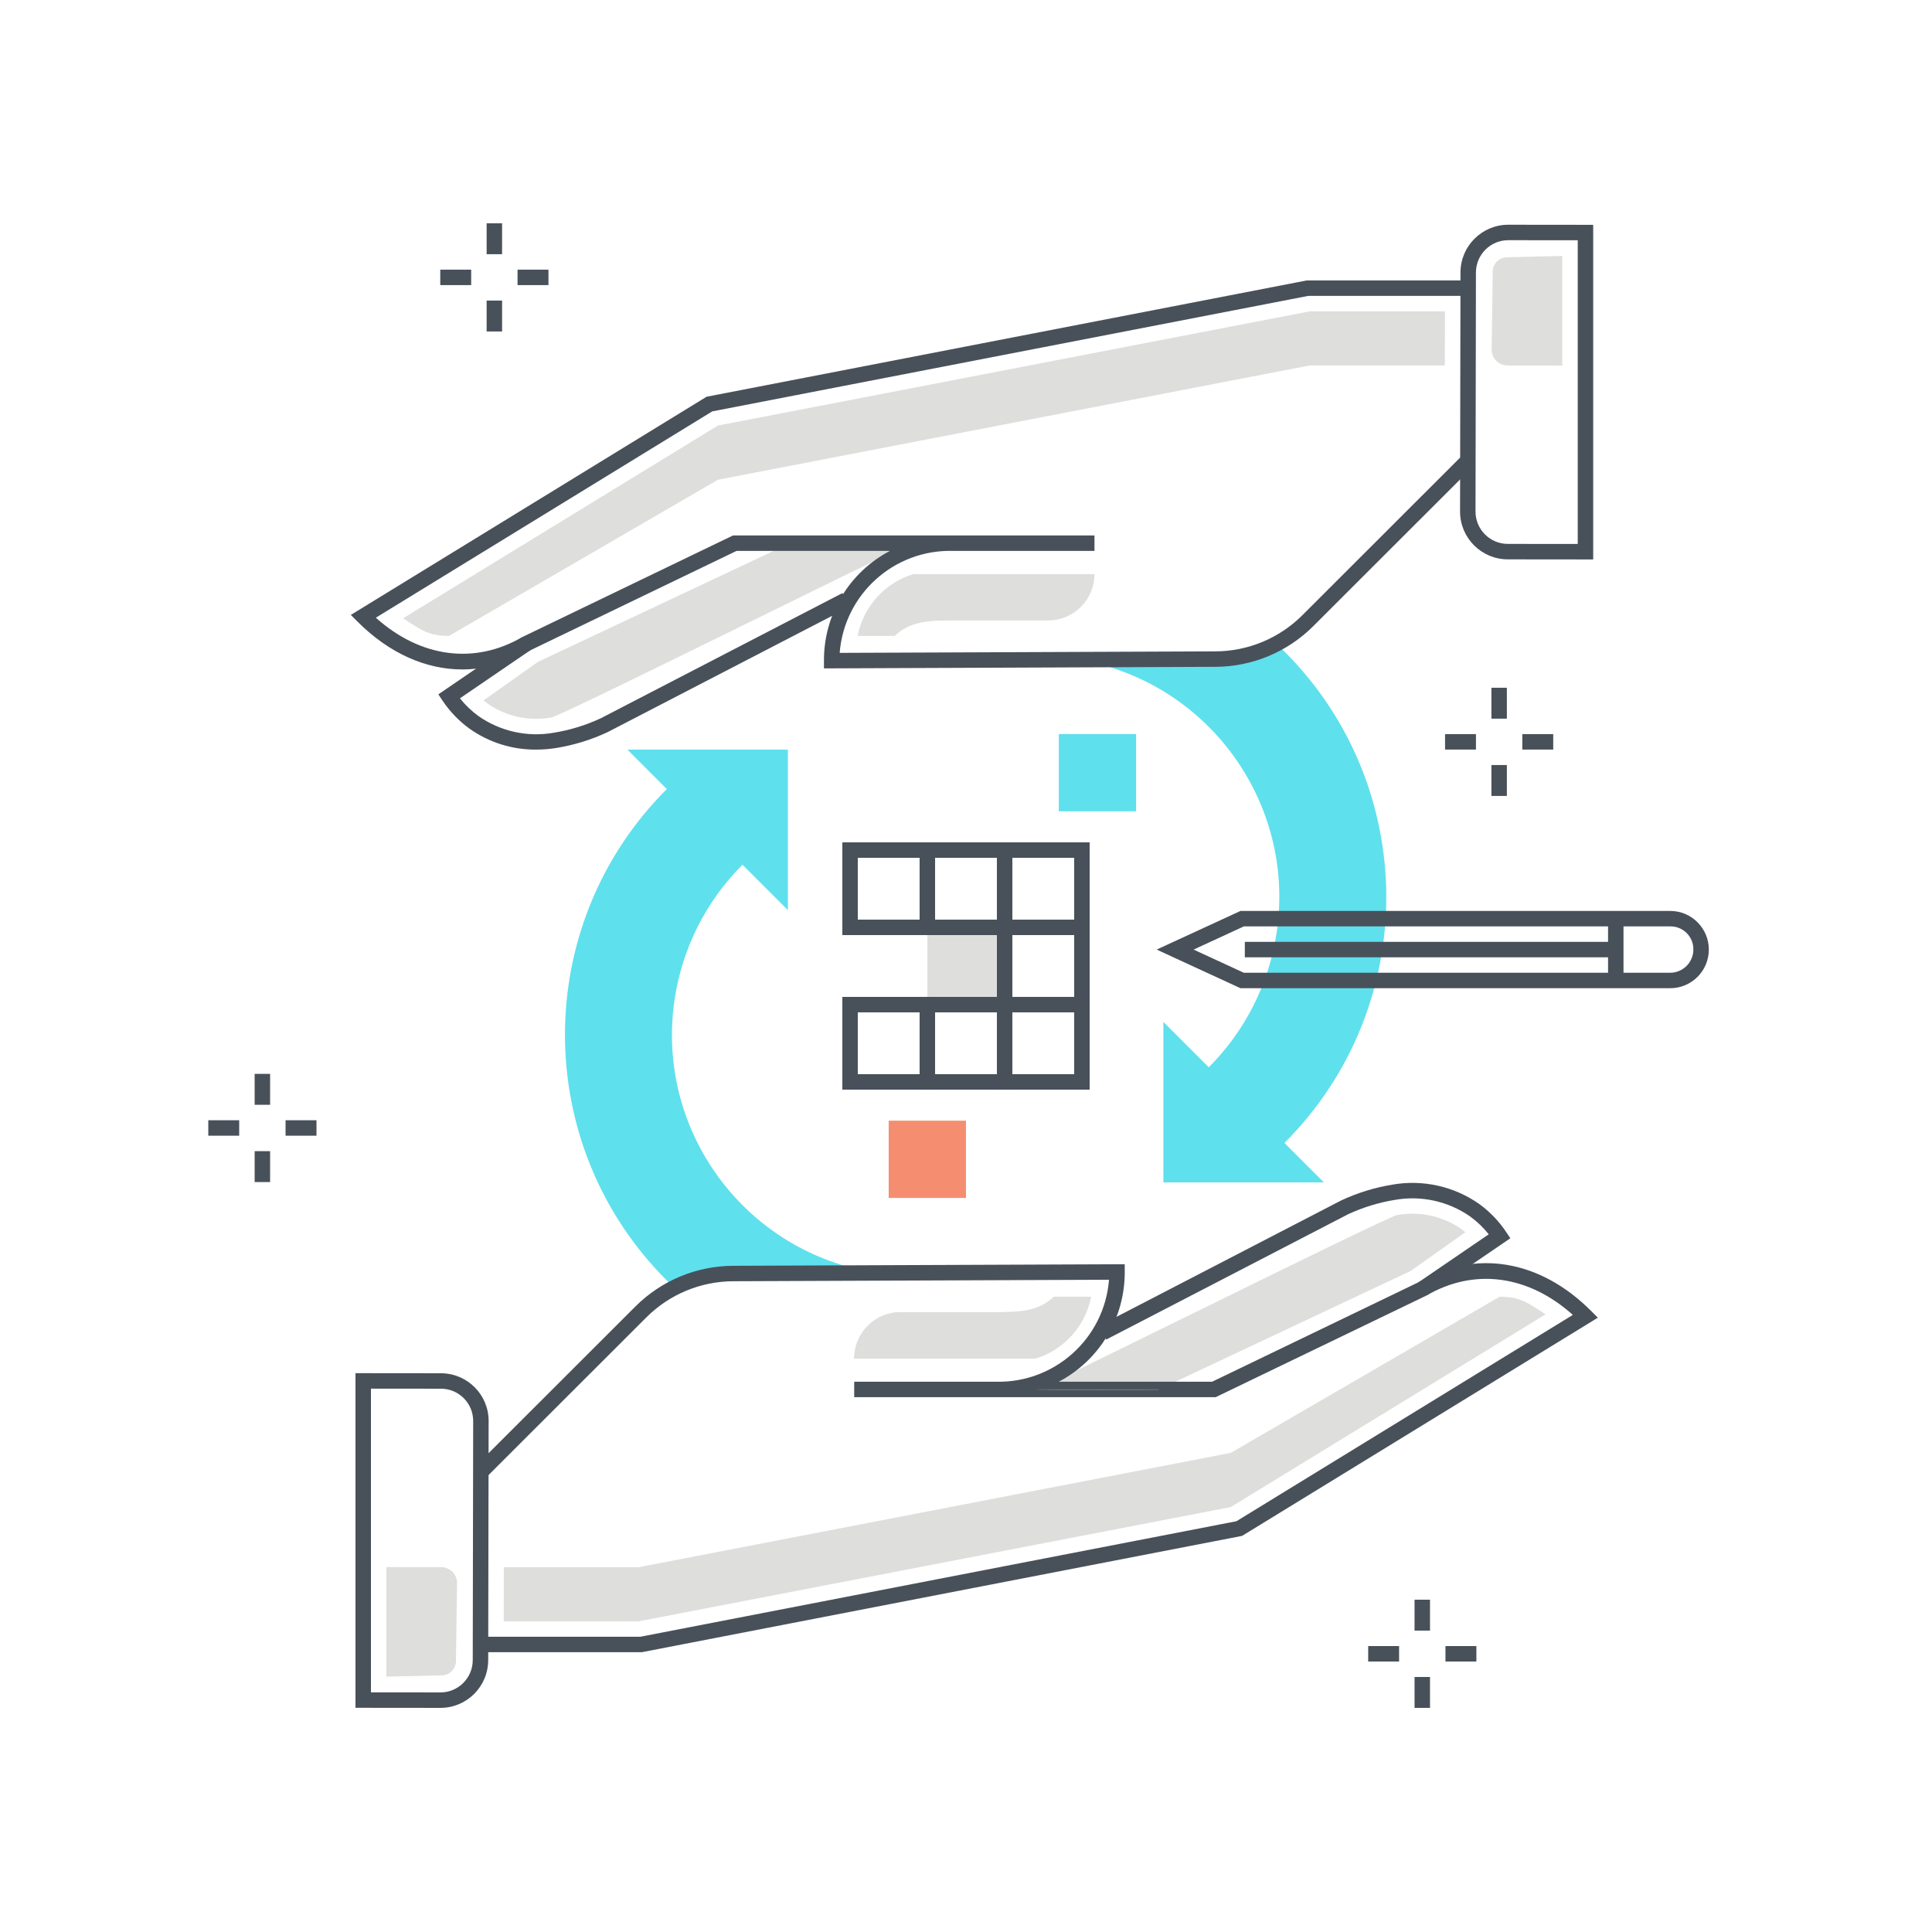<svg xmlns="http://www.w3.org/2000/svg" width="250" height="250" viewBox="0 0 250 250">
  <g fill="none" fill-rule="evenodd">
    <path fill="#DEDEDD" d="M149.933,179.793 L182.529,164.447 L189.593,159.447 C189.42,159.303 189.242,159.164 189.059,159.03 C186.654,157.363 183.686,156.719 180.806,157.241 C179.387,157.472 135.514,179.404 134.125,179.793 L149.933,179.793"/>
    <polygon fill="#DEDEDD" points="119.999 129.999 129.999 129.999 129.999 119.999 119.999 119.999"/>
    <path fill="#5FE0ED" d="M139 85.281C156.011 87.824 167.74 103.676 165.197 120.687 164.211 127.284 161.132 133.39 156.415 138.106L150.54 132.231 150.54 153 171.309 153 166.205 147.896C183.766 130.353 183.78 101.896 166.237 84.335 165.907 84.005 165.573 83.68 165.233 83.361 162.876 84.565 160.269 85.198 157.623 85.207L139 85.281M113.493 164.719C96.482 162.176 84.753 146.324 87.296 129.313 88.282 122.716 91.36 116.61 96.077 111.894L101.952 117.769 101.952 97 81.183 97 86.287 102.104C68.726 119.647 68.712 148.105 86.256 165.665 86.585 165.995 86.92 166.32 87.259 166.639 89.616 165.435 92.223 164.802 94.87 164.793L113.493 164.719"/>
    <path fill="#DEDEDD" d="M180.806 157.241C183.686 156.719 186.654 157.363 189.059 159.03 189.242 159.164 189.42 159.303 189.593 159.447L182.529 164.447 149.875 179.82C149.875 179.82 133.905 179.855 134.125 179.793 135.514 179.404 179.387 157.472 180.806 157.241M59 214.802L59 214.804C59.061 215.842 58.27 216.732 57.233 216.793 57.159 216.798 57.085 216.798 57.011 216.793L57.009 216.793 50 216.956 50 202.782 57.059 202.79C57.633 202.79 58.183 203.02 58.587 203.429 58.971 203.84 59.17 204.389 59.139 204.951L59 214.802"/>
    <path fill="#48515A" d="M83.059,213.793 L62,213.793 L62,211.793 L82.867,211.793 L159.994,196.847 L203.525,170.149 C197.766,164.989 190.761,164.04 184.57,167.649 L157.309,180.793 L110.534,180.793 L110.534,178.793 L128.85,178.793 C136.467,178.994 142.908,173.195 143.505,165.599 L94.873,165.793 C90.666,165.809 86.635,167.483 83.655,170.452 L62.821,191.266 L61.408,189.851 L82.241,169.038 C85.596,165.695 90.134,163.811 94.87,163.793 L145.54,163.591 L145.54,164.595 C145.566,170.549 142.275,176.022 137.005,178.793 L156.852,178.793 L183.632,165.884 C190.925,161.63 199.264,163.01 205.866,169.613 L206.762,170.509 L160.73,198.741 L160.553,198.776 L83.059,213.793"/>
    <path fill="#48515A" d="M143.144 173.338L142.224 171.563 173.527 155.346C175.633 154.359 177.867 153.668 180.163 153.293 184.098 152.6 188.148 153.501 191.418 155.799 192.778 156.788 193.953 158.01 194.889 159.408L195.438 160.23 184.63 167.611 183.502 165.96 192.643 159.718C191.948 158.846 191.139 158.071 190.238 157.415 187.4 155.433 183.892 154.661 180.484 155.267 178.383 155.609 176.339 156.24 174.41 157.14L143.144 173.338M48 218.99L56.997 218.999 57.001 218.999C59.296 218.992 61.157 217.137 61.173 214.842L61.173 214.841 61.229 183.864C61.224 181.564 59.36 179.701 57.061 179.699L48 179.69 48 218.99zM57.001 220.999L56.995 220.999 46 220.988 46 177.688 57.062 177.699C60.467 177.704 63.225 180.463 63.229 183.867L63.173 214.845C63.155 218.244 60.4 220.992 57.001 220.999z"/>
    <path fill="#DEDEDD" d="M110.534 175.793L133.977 175.793C137.674 174.665 140.444 171.587 141.18 167.793L136.388 167.793C134.293 169.793 131.698 169.793 128.85 169.793L116.534 169.793C113.221 169.793 110.534 172.479 110.534 175.793M194.057 167.793L159.259 188.001 82.675 202.793 65.195 202.793 65.182 209.793 82.675 209.793 159.259 195.014 200 170.073C197.581 168.502 196.656 167.793 194.057 167.793M71.352 92.839C68.473 93.361 65.505 92.717 63.1 91.05 62.917 90.916 62.739 90.777 62.566 90.633L69.63 85.634 102.284 70.26C102.284 70.26 118.254 70.225 118.034 70.287 116.644 70.676 72.772 92.608 71.352 92.839M193.159 35.278L193.159 35.276C193.098 34.238 193.889 33.348 194.926 33.287 195 33.283 195.074 33.283 195.148 33.287L195.15 33.287 202.159 33.124 202.159 47.298 195.1 47.291C194.526 47.29 193.976 47.06 193.572 46.651 193.188 46.24 192.989 45.691 193.02 45.13L193.159 35.278"/>
    <path fill="#48515A" d="M59.846,86.627 C55.103,86.628 50.368,84.542 46.293,80.467 L45.396,79.571 L91.428,51.339 L91.606,51.304 L169.1,36.287 L190.159,36.287 L190.159,38.287 L169.292,38.287 L92.165,53.233 L48.634,79.931 C54.392,85.09 61.396,86.04 67.589,82.431 L94.85,69.287 L141.624,69.287 L141.624,71.287 L123.309,71.287 C115.692,71.087 109.251,76.885 108.654,84.481 L157.285,84.287 C161.492,84.271 165.524,82.597 168.504,79.628 L189.338,58.814 L190.751,60.229 L169.918,81.043 C166.563,84.385 162.025,86.269 157.289,86.287 L106.619,86.489 L106.619,85.485 C106.594,79.531 109.883,74.058 115.153,71.287 L95.307,71.287 L68.526,84.196 C65.902,85.767 62.905,86.607 59.846,86.627"/>
    <path fill="#48515A" d="M69.398 96.998C66.297 97.029 63.267 96.078 60.741 94.281 59.38 93.292 58.205 92.07 57.27 90.672L56.721 89.849 67.528 82.469 68.656 84.121 59.517 90.362C60.211 91.235 61.019 92.009 61.92 92.665 64.758 94.647 68.267 95.42 71.674 94.813 73.775 94.471 75.82 93.84 77.749 92.94L109.015 76.742 109.935 78.518 78.632 94.734C76.525 95.721 74.292 96.412 71.996 96.787 71.137 96.927 70.268 96.998 69.398 96.998M195.158 31.081C192.862 31.088 191.001 32.943 190.986 35.238L190.986 35.239 190.931 66.216C190.942 68.513 192.802 70.371 195.098 70.381L204.159 70.39 204.159 31.09 195.162 31.081 195.158 31.081zM206.159 72.392L195.096 72.381C191.695 72.37 188.94 69.615 188.931 66.213L188.986 35.235C189.003 31.836 191.759 29.088 195.158 29.081L195.164 29.081 206.159 29.092 206.159 72.392z"/>
    <path fill="#DEDEDD" d="M141.624 74.287L118.182 74.287C114.485 75.415 111.714 78.493 110.979 82.287L115.771 82.287C117.866 80.287 120.461 80.287 123.309 80.287L135.624 80.287C138.938 80.287 141.624 77.601 141.624 74.287M58.102 82.287L92.9 62.079 169.483 47.287 186.964 47.287 186.977 40.287 169.483 40.287 92.9 55.066 52.159 80.007C54.578 81.578 55.503 82.287 58.102 82.287M149.875 179.821L149.933 179.793 134.125 179.793C133.905 179.855 149.875 179.821 149.875 179.821M133.977 175.793C137.674 174.665 140.444 171.587 141.18 167.793L136.388 167.793C134.293 169.793 131.698 169.793 128.85 169.793L117 169.793 117 175.793 133.977 175.793M110.534 175.793L117 175.793 117 169.793 116.534 169.793C113.221 169.793 110.535 172.479 110.534 175.793"/>
    <path fill="#48515A" d="M110.999,119 L118.999,119 L118.999,111 L110.999,111 L110.999,119 Z M108.999,121 L120.999,121 L120.999,109 L108.999,109 L108.999,121 Z"/>
    <path fill="#48515A" d="M120.999,119 L128.999,119 L128.999,111 L120.999,111 L120.999,119 Z M118.999,121 L130.999,121 L130.999,109 L118.999,109 L118.999,121 Z"/>
    <path fill="#48515A" d="M130.999,119 L138.999,119 L138.999,111 L130.999,111 L130.999,119 Z M128.999,121 L140.999,121 L140.999,109 L128.999,109 L128.999,121 Z"/>
    <path fill="#48515A" d="M130.999,128.999 L138.999,128.999 L138.999,121 L130.999,121 L130.999,128.999 Z M128.999,130.999 L140.999,130.999 L140.999,119 L128.999,119 L128.999,130.999 Z"/>
    <path fill="#48515A" d="M130.999,138.999 L138.999,138.999 L138.999,130.999 L130.999,130.999 L130.999,138.999 Z M128.999,140.999 L140.999,140.999 L140.999,128.999 L128.999,128.999 L128.999,140.999 Z"/>
    <path fill="#48515A" d="M120.999,138.999 L128.999,138.999 L128.999,130.999 L120.999,130.999 L120.999,138.999 Z M118.999,140.999 L130.999,140.999 L130.999,128.999 L118.999,128.999 L118.999,140.999 Z"/>
    <path fill="#48515A" d="M110.999,138.999 L118.999,138.999 L118.999,130.999 L110.999,130.999 L110.999,138.999 Z M108.999,140.999 L120.999,140.999 L120.999,128.999 L108.999,128.999 L108.999,140.999 Z"/>
    <polygon fill="#5FE0ED" points="137.01 104.984 147.01 104.984 147.01 94.984 137.01 94.984"/>
    <polygon fill="#F58E70" points="114.996 155.014 124.996 155.014 124.996 145.014 114.996 145.014"/>
    <polygon fill="#48515A" points="192.988 92.994 194.988 92.994 194.988 88.994 192.988 88.994"/>
    <polygon fill="#48515A" points="192.988 102.994 194.988 102.994 194.988 98.994 192.988 98.994"/>
    <polygon fill="#48515A" points="196.988 96.994 200.988 96.994 200.988 94.994 196.988 94.994"/>
    <polygon fill="#48515A" points="186.988 96.994 190.988 96.994 190.988 94.994 186.988 94.994"/>
    <polygon fill="#48515A" points="183.042 211 185.042 211 185.042 207 183.042 207"/>
    <polygon fill="#48515A" points="183.042 221 185.042 221 185.042 217 183.042 217"/>
    <polygon fill="#48515A" points="187.042 215 191.042 215 191.042 213 187.042 213"/>
    <polygon fill="#48515A" points="177.042 215 181.042 215 181.042 213 177.042 213"/>
    <polygon fill="#48515A" points="62.97 32.893 64.97 32.893 64.97 28.893 62.97 28.893"/>
    <polygon fill="#48515A" points="62.97 42.893 64.97 42.893 64.97 38.893 62.97 38.893"/>
    <polygon fill="#48515A" points="66.97 36.893 70.97 36.893 70.97 34.893 66.97 34.893"/>
    <polygon fill="#48515A" points="56.97 36.893 60.97 36.893 60.97 34.893 56.97 34.893"/>
    <polygon fill="#48515A" points="32.952 142.959 34.952 142.959 34.952 138.959 32.952 138.959"/>
    <polygon fill="#48515A" points="32.952 152.959 34.952 152.959 34.952 148.959 32.952 148.959"/>
    <polygon fill="#48515A" points="36.952 146.959 40.952 146.959 40.952 144.959 36.952 144.959"/>
    <polygon fill="#48515A" points="26.952 146.959 30.952 146.959 30.952 144.959 26.952 144.959"/>
    <path fill="#48515A" d="M160.956,125.875 L216.122,125.875 C217.783,125.868 219.125,124.516 219.122,122.855 C219.137,121.224 217.827,119.89 216.197,119.875 C216.172,119.875 216.147,119.875 216.122,119.875 L160.957,119.875 L154.451,122.875 L160.956,125.875 Z M216.122,127.875 L160.518,127.875 L149.674,122.875 L160.518,117.875 L216.122,117.875 C218.883,117.875 221.122,120.114 221.122,122.875 C221.122,125.636 218.883,127.875 216.122,127.875 Z"/>
    <polygon fill="#48515A" points="208.081 126.875 210.081 126.875 210.081 118.875 208.081 118.875"/>
    <polygon fill="#48515A" points="161.081 123.875 209.081 123.875 209.081 121.875 161.081 121.875"/>
  </g>
</svg>
